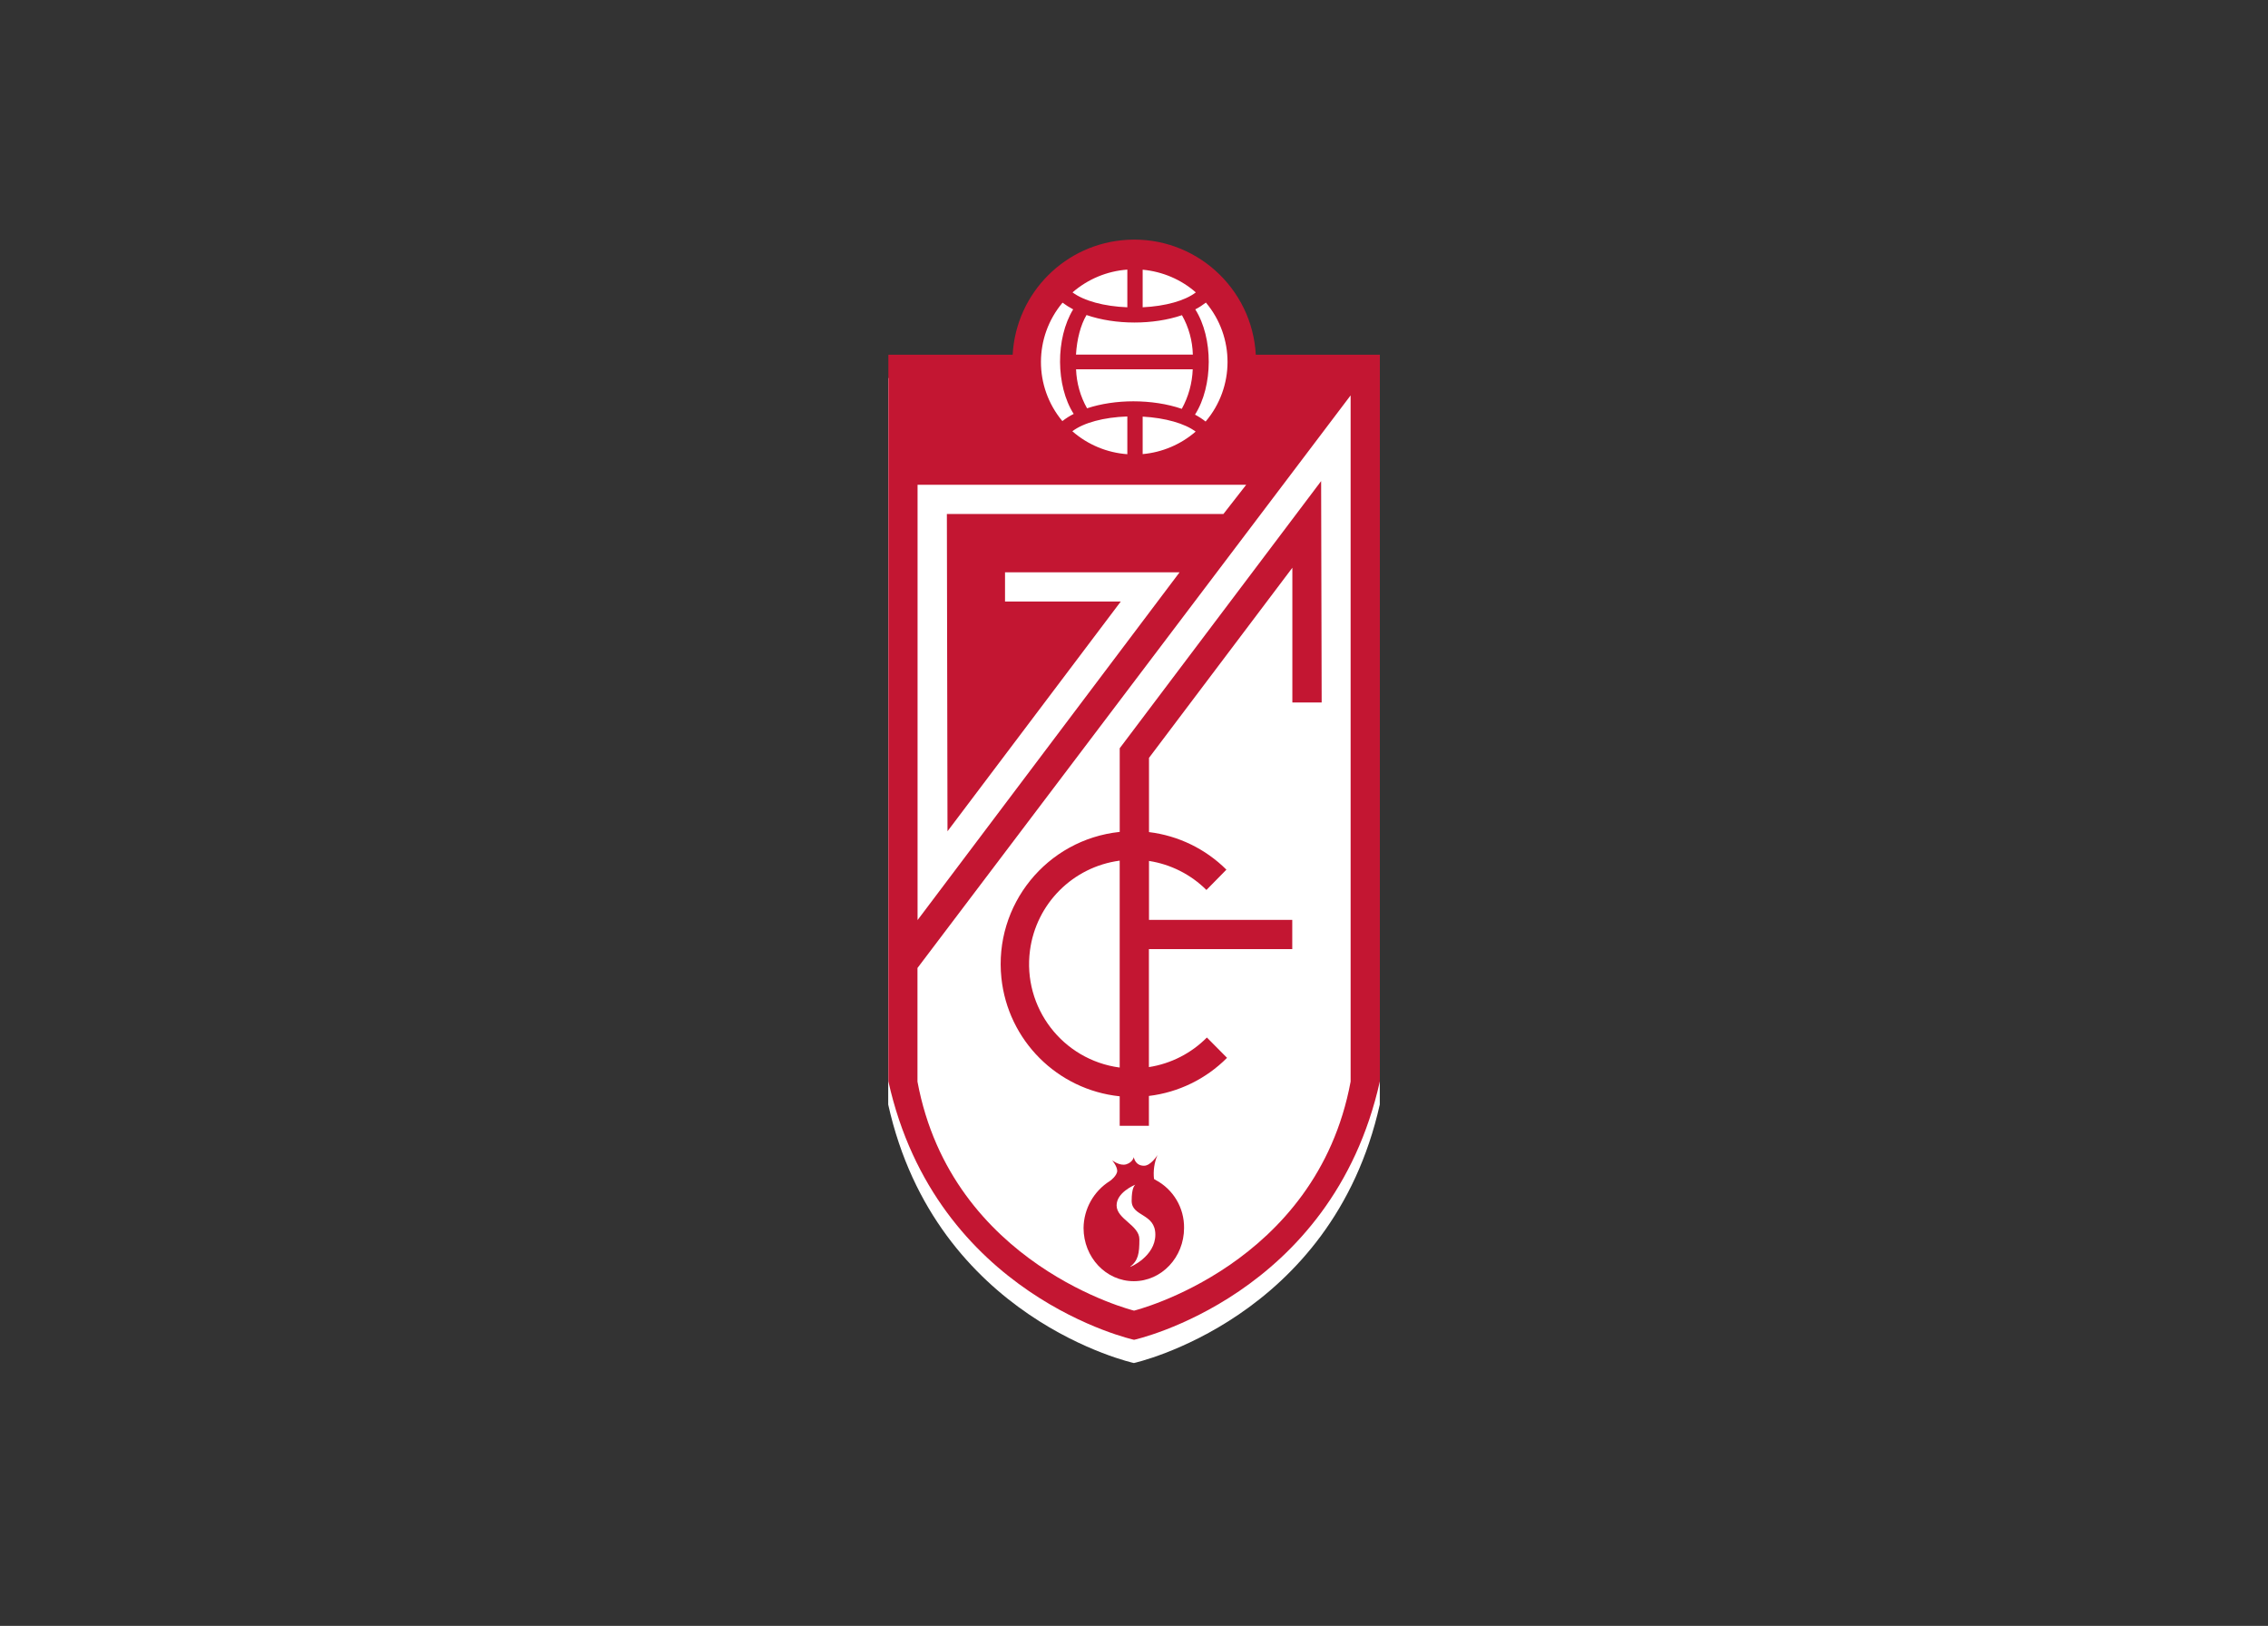 <?xml version="1.0" encoding="utf-8"?>
<!-- Generator: Adobe Illustrator 25.2.0, SVG Export Plug-In . SVG Version: 6.00 Build 0)  -->
<svg version="1.1"
	 id="svg8" inkscape:export-filename="G:\Users\suitedoalex\sites\svg\granada-fc-logo-0.png" inkscape:export-xdpi="561.73712" inkscape:export-ydpi="561.73712" inkscape:version="0.92.4 (5da689c313, 2019-01-14)" sodipodi:docname="granada-fc-logo.svg" xmlns:cc="http://creativecommons.org/ns#" xmlns:dc="http://purl.org/dc/elements/1.1/" xmlns:inkscape="http://www.inkscape.org/namespaces/inkscape" xmlns:rdf="http://www.w3.org/1999/02/22-rdf-syntax-ns#" xmlns:sodipodi="http://sodipodi.sourceforge.net/DTD/sodipodi-0.dtd" xmlns:svg="http://www.w3.org/2000/svg"
	 xmlns="http://www.w3.org/2000/svg" xmlns:xlink="http://www.w3.org/1999/xlink" x="0px" y="0px" viewBox="0 0 976.64 700"
	 style="enable-background:new 0 0 976.64 700;" xml:space="preserve">
<rect x="0" y="0" width="976.64" height="700" fill="#333333" stroke="none"/>
<style type="text/css">
	.st0{fill:#FFFFFF;}
	.st1{fill:#C31632;}
</style>
<sodipodi:namedview  bordercolor="#666666" borderopacity="1" gridtolerance="10" guidetolerance="10" id="namedview17" inkscape:current-layer="svg8" inkscape:cx="302.06403" inkscape:cy="336.56431" inkscape:pageopacity="0" inkscape:pageshadow="2" inkscape:window-height="837" inkscape:window-maximized="1" inkscape:window-width="1600" inkscape:window-x="-8" inkscape:window-y="-8" inkscape:zoom="0.93253536" objecttolerance="10" pagecolor="#ffffff" showgrid="false">
	</sodipodi:namedview>
<path id="rect832" inkscape:connector-curvature="0" inkscape:export-xdpi="181.38002" inkscape:export-ydpi="181.38002" class="st0" d="
	M489.16,113.17c27.6,0.5,50,22.1,51.5,49.6h53.5v312.78c-20.7,92.59-105.89,111.29-105.89,111.29s-85.19-18.7-105.79-111.29V162.77
	h53.5C437.56,134.67,460.96,112.77,489.16,113.17L489.16,113.17z"/>
<g>
	<path id="path847" inkscape:connector-curvature="0" class="st1" d="M482.16,472v12.7h12.58v-12.85
		c12.74-1.53,24.59-7.31,33.64-16.41l-8.67-8.75c-6.75,6.81-15.5,11.27-24.97,12.74v-50.79h61.73v-12.58h-61.69v-25.39
		c9.36,1.45,18.02,5.82,24.73,12.5l8.6-8.75c-9-8.95-20.73-14.64-33.33-16.17v-31.96l61.73-81.85v58.02h12.62l-0.23-95.33
		l-86.73,115.02v36.02c-31.44,3.3-54.25,31.46-50.95,62.9C434.04,447.94,455.28,469.18,482.16,472 M482.16,370.5v89.12
		c-24.6-3.27-41.89-25.85-38.63-50.45c2.67-20.12,18.5-35.96,38.63-38.63"/>
	<path id="path851" inkscape:connector-curvature="0" class="st1" d="M497.64,508.03c-0.21-0.17-0.45-0.31-0.7-0.39
		c-0.4-3.52,0.11-7.09,1.48-10.35c-0.2,0.39-2.97,4.61-5.78,4.61c-3.91,0-4.41-3.71-4.41-3.71s-0.39,2.19-3.24,3.09
		c-2.85,0.86-6.09-1.76-6.09-1.76s2.19,2.62,2.19,4.57c0,1.95-2.77,4.18-3.16,4.38c-6.96,4.37-11.23,11.98-11.33,20.2
		c0,12.66,9.65,22.93,21.64,22.93c11.96,0,21.64-10.28,21.64-22.93C509.98,520.03,505.26,512.07,497.64,508.03 M486.5,545.53
		c3.67-2.81,4.14-5.86,4.14-11.96s-9.81-8.67-9.81-14.61c0-5.47,7.35-8.63,8.24-8.99l0.2-0.12l-0.2,0.08
		c-0.47,0.27-1.76,1.41-1.76,7.07c0,6.95,10.2,5.24,10.2,14.57c0,9.34-10.86,14.14-11.06,13.91"/>
	<path id="path855" inkscape:connector-curvature="0" class="st1" d="M540.77,152.73c-1.58-28.91-26.3-51.07-55.21-49.49
		c-26.71,1.46-48.03,22.79-49.49,49.49h-53.52v312.83c20.59,92.59,105.76,111.27,105.76,111.27h0.08c0,0,85.17-18.68,105.8-111.27
		V152.73H540.77z M508.89,176.02c-6.25-2.15-13.56-3.24-20.86-3.24c-6.95,0-13.91,1.02-19.93,3.01c-2.9-5.14-4.52-10.9-4.73-16.8
		h50.24c-0.22,5.98-1.84,11.83-4.73,17.07 M514.87,185.82c-6.4,5.54-14.38,8.93-22.82,9.69v-16.14
		C501.82,179.92,510.18,182.31,514.87,185.82 M485.45,179.3v16.25c-8.76-0.63-17.07-4.1-23.68-9.88
		C466.62,181.99,475.29,179.65,485.45,179.3 M519.16,181.49c-1.43-1.13-2.96-2.12-4.57-2.97c7.85-12.38,7.89-33.01,0.12-45.32
		c1.68-0.86,3.2-1.88,4.57-2.93C531.75,145.08,531.7,166.73,519.16,181.49 M492.05,132.26v-16.14c8.48,0.78,16.53,4.18,22.89,9.77
		c-4.61,3.56-13.05,5.94-22.89,6.41 M508.97,135.7c2.93,5.18,4.53,11.01,4.69,16.96h-50.32c0.39-6.6,1.99-12.74,4.53-17.03
		C480.29,139.92,496.62,139.92,508.97,135.7 M485.45,132.3c-10.04-0.39-18.68-2.77-23.6-6.41c6.6-5.74,14.88-9.18,23.6-9.81V132.3z
		 M462.12,133.2c-7.62,12.46-7.5,32.94,0.23,45.01c-1.73,0.86-3.36,1.9-4.88,3.09c-12.32-14.77-12.29-36.25,0.08-50.99
		C458.88,131.32,460.4,132.26,462.12,133.2 M536.63,208.72l-9.81,12.58H407.74l0.27,136.59l74.62-98.92h-49.85v-12.58h75.17
		L395.12,396.13V208.72L536.63,208.72z M581.6,465.67c-14.73,79.23-93.26,98.61-93.26,98.61s-78.53-19.38-93.26-98.61v-48.91
		L581.6,170.23V465.67z"/>
</g>
</svg>
